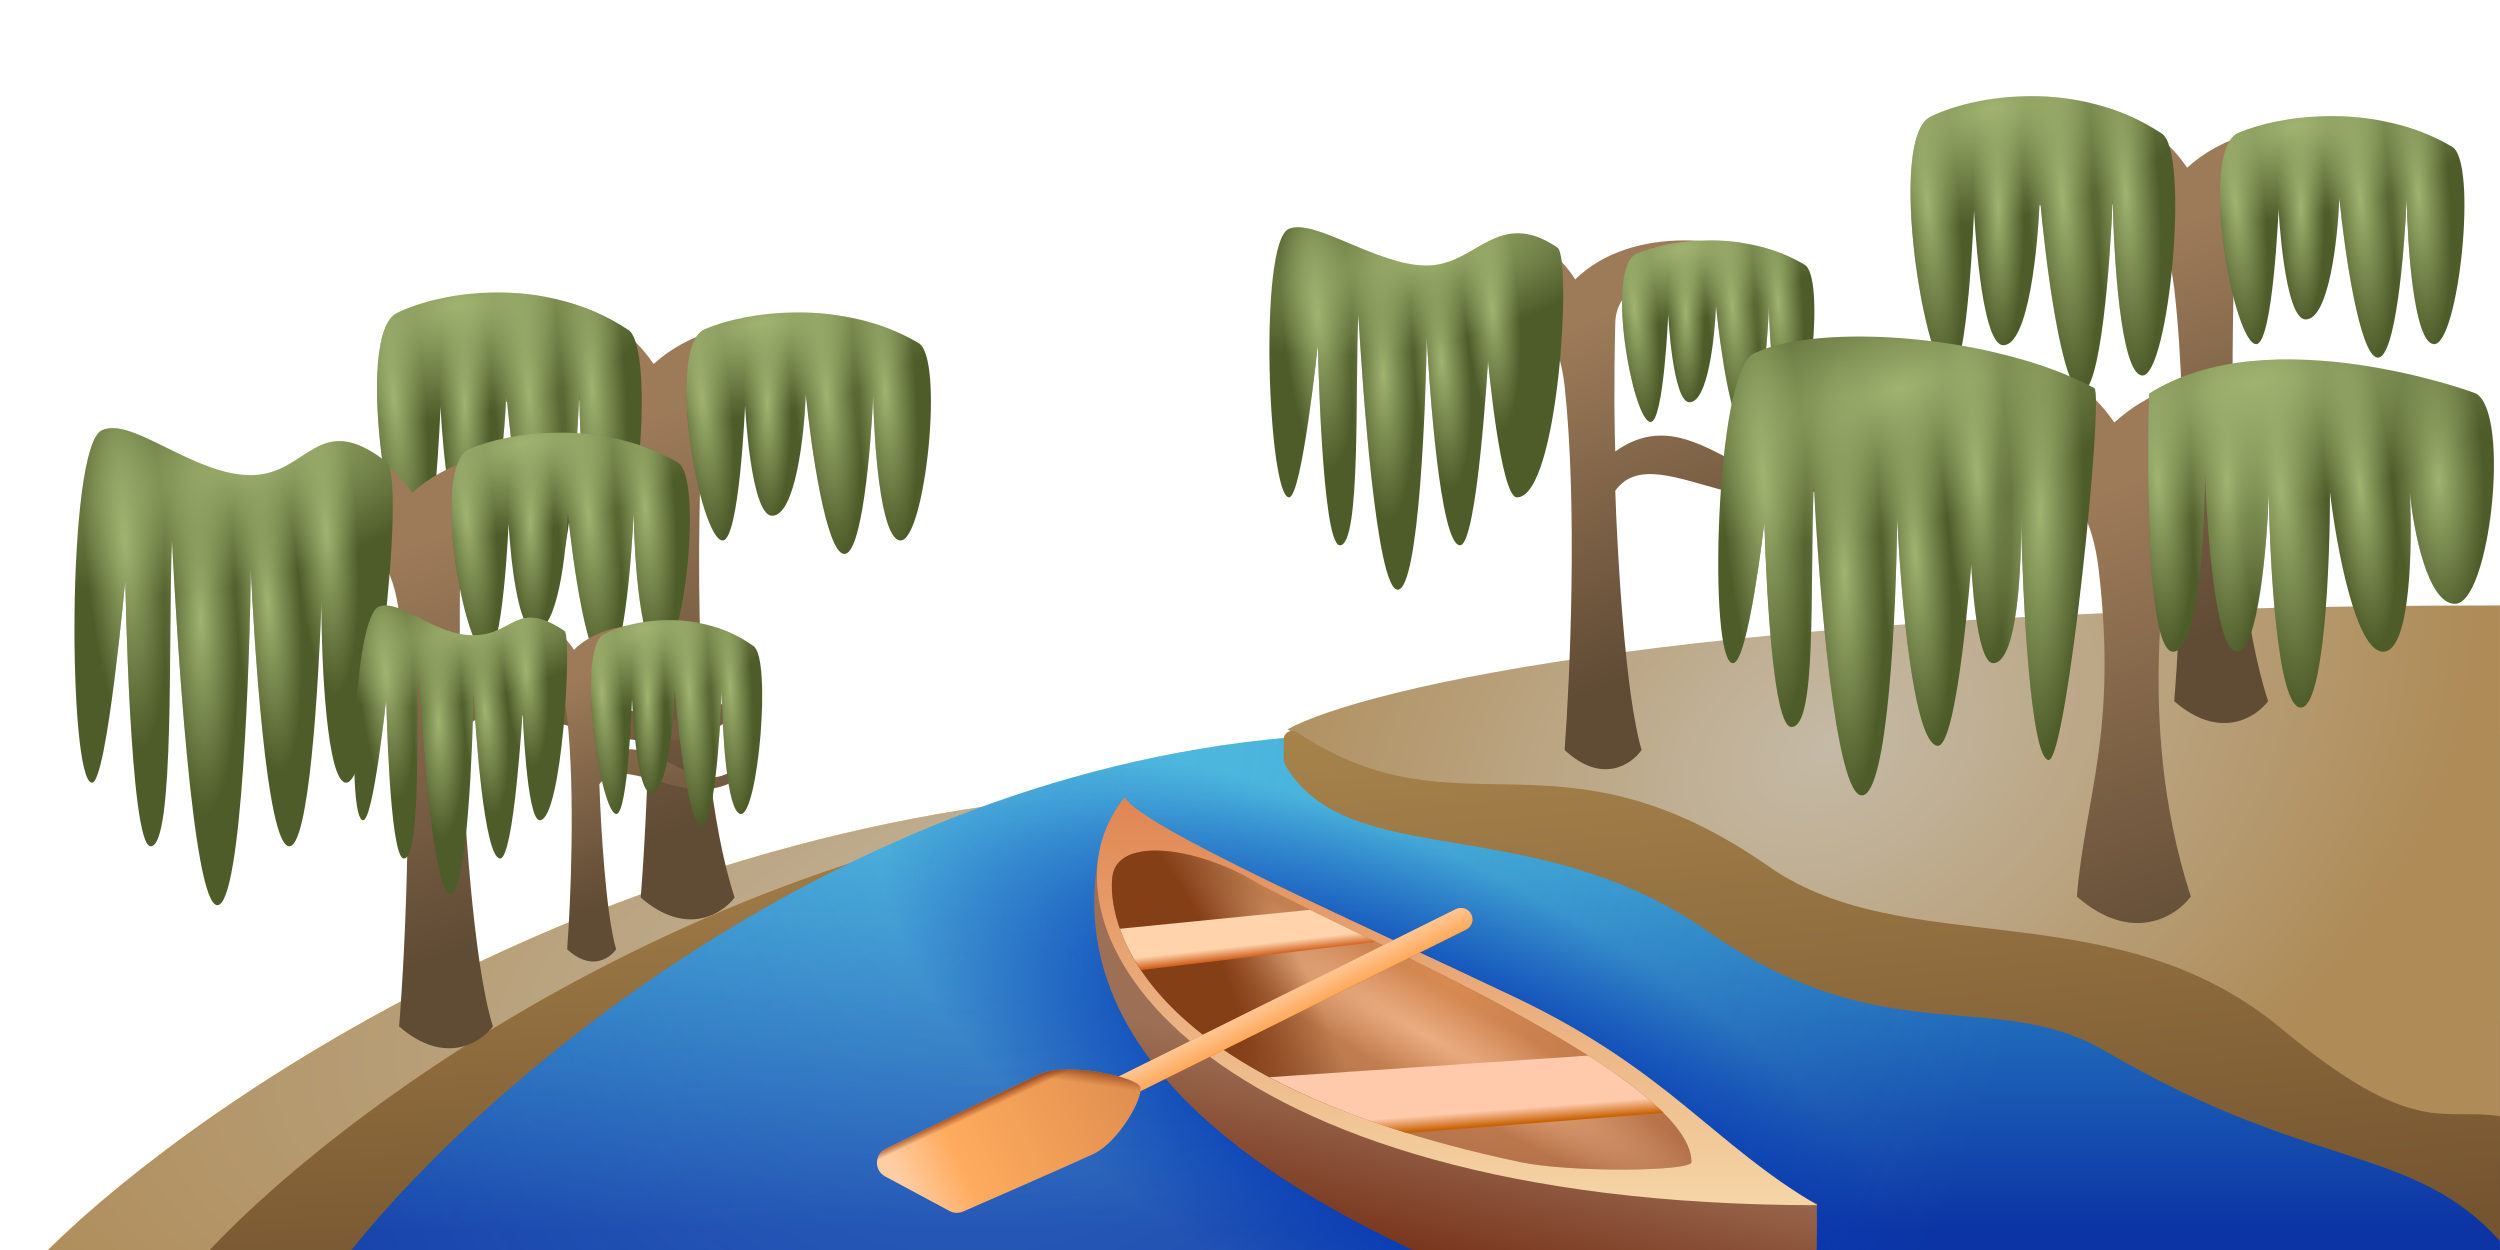 <svg viewBox="0 0 240 120" fill="none" xmlns="http://www.w3.org/2000/svg">
<path d="M4.615 120C19.482 105.255 62.745 75.764 116.861 75.764H238.399V120H4.615Z" fill="url(#paint0_radial_518_12027)"/>
<path d="M4.615 120C19.482 105.255 62.745 75.764 116.861 75.764H238.399V120H4.615Z" fill="url(#paint1_radial_518_12027)"/>
<path d="M4.615 120C19.482 105.255 62.745 75.764 116.861 75.764H238.399V120H4.615Z" fill="url(#paint2_radial_518_12027)"/>
<path d="M20.131 120C34.012 105.255 74.403 75.764 124.928 75.764H238.399V120H20.131Z" fill="url(#paint3_radial_518_12027)"/>
<path d="M20.131 120C34.012 105.255 74.403 75.764 124.928 75.764H238.399V120H20.131Z" fill="url(#paint4_radial_518_12027)"/>
<path d="M20.131 120C34.012 105.255 74.403 75.764 124.928 75.764H238.399V120H20.131Z" fill="url(#paint5_linear_518_12027)"/>
<path d="M20.131 120C34.012 105.255 74.403 75.764 124.928 75.764H238.399V120H20.131Z" fill="url(#paint6_linear_518_12027)"/>
<path d="M33.746 119.999C46.863 103.469 85.031 70.41 132.773 70.41H239.997V119.999H33.746Z" fill="url(#paint7_linear_518_12027)"/>
<path d="M33.746 119.999C46.863 103.469 85.031 70.41 132.773 70.41H239.997V119.999H33.746Z" fill="url(#paint8_radial_518_12027)"/>
<path d="M33.746 119.999C46.863 103.469 85.031 70.41 132.773 70.41H239.997V119.999H33.746Z" fill="url(#paint9_radial_518_12027)"/>
<path d="M123.594 70.016C130.645 66.145 163.509 58.124 239.997 58.124V111.274L137.618 77.776L123.594 70.016Z" fill="url(#paint10_radial_518_12027)"/>
<path d="M202.196 100.952C221.881 112.498 231.597 109.821 239.997 119.133V107.16C234.537 106.273 231.765 109.377 218.997 98.735C203.036 85.433 183.028 92.394 169.855 83.216C149.419 68.976 140.119 80.694 124.538 70.3C123.992 69.935 123.234 70.312 123.234 70.966V72.77C123.234 73.04 123.304 73.312 123.443 73.543C129.615 83.819 147.104 77.684 163.975 89.424C181.041 101.298 191.426 94.636 202.196 100.952Z" fill="url(#paint11_linear_518_12027)"/>
<path d="M174.401 119.999H135.628C121.526 113.379 101.813 101.236 105.499 81.954L174.42 115.567C174.435 117.157 174.428 118.631 174.401 119.999Z" fill="url(#paint12_linear_518_12027)"/>
<path d="M174.489 115.698C114.931 115.698 98.014 88.74 107.98 76.528C109.404 79.331 130.759 88.74 145.471 95.747C160.182 102.754 164.523 109.892 174.489 115.698Z" fill="url(#paint13_linear_518_12027)"/>
<path d="M106.793 84.135C107.268 80.532 113.912 81.132 119.607 84.135C126.79 88.561 162.382 102.961 162.382 111.563C162.382 112.464 150.718 112.573 145.945 111.563C108.098 103.555 106.319 87.739 106.793 84.135Z" fill="url(#paint14_radial_518_12027)"/>
<path d="M106.793 84.135C107.268 80.532 113.912 81.132 119.607 84.135C126.79 88.561 162.382 102.961 162.382 111.563C162.382 112.464 150.718 112.573 145.945 111.563C108.098 103.555 106.319 87.739 106.793 84.135Z" fill="url(#paint15_radial_518_12027)"/>
<path d="M106.793 84.135C107.268 80.532 113.912 81.132 119.607 84.135C126.79 88.561 162.382 102.961 162.382 111.563C162.382 112.464 150.718 112.573 145.945 111.563C108.098 103.555 106.319 87.739 106.793 84.135Z" fill="url(#paint16_radial_518_12027)"/>
<path d="M106.793 84.135C107.268 80.532 113.912 81.132 119.607 84.135C126.79 88.561 162.382 102.961 162.382 111.563C162.382 112.464 150.718 112.573 145.945 111.563C108.098 103.555 106.319 87.739 106.793 84.135Z" fill="url(#paint17_radial_518_12027)"/>
<path fill-rule="evenodd" clip-rule="evenodd" d="M135.088 108.778C129.74 107.127 125.385 105.303 121.843 103.412L152.456 101.336C155.404 103.211 157.933 105.074 159.701 106.84L135.088 108.778Z" fill="url(#paint18_linear_518_12027)"/>
<path fill-rule="evenodd" clip-rule="evenodd" d="M109.53 93.13C108.577 91.709 107.933 90.368 107.506 89.162L125.751 87.343C126.841 87.877 128.018 88.447 129.259 89.049C130.17 89.49 131.115 89.948 132.085 90.421L109.53 93.13Z" fill="url(#paint19_linear_518_12027)"/>
<path d="M61.508 46.564C63.026 59.463 62.141 78.338 61.508 86.164C65.872 89.958 69.334 87.745 70.519 86.164C65.826 71.617 67.303 44.626 67.436 39.688C67.626 32.669 81.269 33.601 88.066 34.945V33.769C81.616 29.974 69.267 28.989 62.75 34.944C54.688 23.325 51.438 44.439 40.056 32.583L38.396 33.769C46.458 45.15 59.611 30.44 61.508 46.564Z" fill="url(#paint20_linear_518_12027)"/>
<path d="M67.652 31.612C71.534 29.887 80.721 28.592 88.139 32.906C90.727 34.2 88.786 52.1 86.414 51.885C84.516 51.712 83.898 42.467 83.826 37.867C83.611 43.042 82.748 53.351 81.023 53.178C79.297 53.006 77.86 42.899 77.356 37.867C77.213 41.748 76.364 49.512 74.121 49.512C72.069 49.512 71.527 38.934 71.527 38.934C71.527 38.934 70.979 51.885 69.377 51.885C67.22 51.885 63.77 33.338 67.652 31.612Z" fill="url(#paint21_radial_518_12027)"/>
<path d="M67.652 31.612C71.534 29.887 80.721 28.592 88.139 32.906C90.727 34.2 88.786 52.1 86.414 51.885C84.516 51.712 83.898 42.467 83.826 37.867C83.611 43.042 82.748 53.351 81.023 53.178C79.297 53.006 77.86 42.899 77.356 37.867C77.213 41.748 76.364 49.512 74.121 49.512C72.069 49.512 71.527 38.934 71.527 38.934C71.527 38.934 70.979 51.885 69.377 51.885C67.22 51.885 63.77 33.338 67.652 31.612Z" fill="url(#paint22_radial_518_12027)"/>
<path d="M67.652 31.612C71.534 29.887 80.721 28.592 88.139 32.906C90.727 34.2 88.786 52.1 86.414 51.885C84.516 51.712 83.898 42.467 83.826 37.867C83.611 43.042 82.748 53.351 81.023 53.178C79.297 53.006 77.86 42.899 77.356 37.867C77.213 41.748 76.364 49.512 74.121 49.512C72.069 49.512 71.527 38.934 71.527 38.934C71.527 38.934 70.979 51.885 69.377 51.885C67.22 51.885 63.77 33.338 67.652 31.612Z" fill="url(#paint23_radial_518_12027)"/>
<path d="M67.652 31.612C71.534 29.887 80.721 28.592 88.139 32.906C90.727 34.2 88.786 52.1 86.414 51.885C84.516 51.712 83.898 42.467 83.826 37.867C83.611 43.042 82.748 53.351 81.023 53.178C79.297 53.006 77.86 42.899 77.356 37.867C77.213 41.748 76.364 49.512 74.121 49.512C72.069 49.512 71.527 38.934 71.527 38.934C71.527 38.934 70.979 51.885 69.377 51.885C67.22 51.885 63.77 33.338 67.652 31.612Z" fill="url(#paint24_radial_518_12027)"/>
<path d="M67.652 31.612C71.534 29.887 80.721 28.592 88.139 32.906C90.727 34.2 88.786 52.1 86.414 51.885C84.516 51.712 83.898 42.467 83.826 37.867C83.611 43.042 82.748 53.351 81.023 53.178C79.297 53.006 77.86 42.899 77.356 37.867C77.213 41.748 76.364 49.512 74.121 49.512C72.069 49.512 71.527 38.934 71.527 38.934C71.527 38.934 70.979 51.885 69.377 51.885C67.22 51.885 63.77 33.338 67.652 31.612Z" fill="url(#paint25_radial_518_12027)"/>
<path d="M38.097 30.059C42.299 27.945 52.245 26.359 60.276 31.643C63.078 33.229 60.976 55.157 58.408 54.893C56.354 54.682 55.684 43.356 55.607 37.72C55.373 44.061 54.439 56.69 52.572 56.478C50.704 56.267 49.148 43.885 48.603 37.72C48.447 42.476 47.529 51.987 45.101 51.987C42.879 51.987 42.292 39.028 42.292 39.028C42.292 39.028 41.699 54.893 39.965 54.893C37.63 54.893 33.895 32.172 38.097 30.059Z" fill="url(#paint26_radial_518_12027)"/>
<path d="M38.097 30.059C42.299 27.945 52.245 26.359 60.276 31.643C63.078 33.229 60.976 55.157 58.408 54.893C56.354 54.682 55.684 43.356 55.607 37.72C55.373 44.061 54.439 56.69 52.572 56.478C50.704 56.267 49.148 43.885 48.603 37.72C48.447 42.476 47.529 51.987 45.101 51.987C42.879 51.987 42.292 39.028 42.292 39.028C42.292 39.028 41.699 54.893 39.965 54.893C37.63 54.893 33.895 32.172 38.097 30.059Z" fill="url(#paint27_radial_518_12027)"/>
<path d="M38.097 30.059C42.299 27.945 52.245 26.359 60.276 31.643C63.078 33.229 60.976 55.157 58.408 54.893C56.354 54.682 55.684 43.356 55.607 37.72C55.373 44.061 54.439 56.69 52.572 56.478C50.704 56.267 49.148 43.885 48.603 37.72C48.447 42.476 47.529 51.987 45.101 51.987C42.879 51.987 42.292 39.028 42.292 39.028C42.292 39.028 41.699 54.893 39.965 54.893C37.63 54.893 33.895 32.172 38.097 30.059Z" fill="url(#paint28_radial_518_12027)"/>
<path d="M38.097 30.059C42.299 27.945 52.245 26.359 60.276 31.643C63.078 33.229 60.976 55.157 58.408 54.893C56.354 54.682 55.684 43.356 55.607 37.72C55.373 44.061 54.439 56.69 52.572 56.478C50.704 56.267 49.148 43.885 48.603 37.72C48.447 42.476 47.529 51.987 45.101 51.987C42.879 51.987 42.292 39.028 42.292 39.028C42.292 39.028 41.699 54.893 39.965 54.893C37.63 54.893 33.895 32.172 38.097 30.059Z" fill="url(#paint29_radial_518_12027)"/>
<path d="M38.097 30.059C42.299 27.945 52.245 26.359 60.276 31.643C63.078 33.229 60.976 55.157 58.408 54.893C56.354 54.682 55.684 43.356 55.607 37.72C55.373 44.061 54.439 56.69 52.572 56.478C50.704 56.267 49.148 43.885 48.603 37.72C48.447 42.476 47.529 51.987 45.101 51.987C42.879 51.987 42.292 39.028 42.292 39.028C42.292 39.028 41.699 54.893 39.965 54.893C37.63 54.893 33.895 32.172 38.097 30.059Z" fill="url(#paint30_radial_518_12027)"/>
<path fill-rule="evenodd" clip-rule="evenodd" d="M93.964 111.233C93.691 110.692 93.909 110.034 94.453 109.765L139.764 87.278C140.308 87.008 140.97 87.228 141.243 87.77C141.517 88.311 141.298 88.969 140.755 89.238L95.444 111.725C94.9 111.995 94.238 111.774 93.964 111.233Z" fill="url(#paint31_linear_518_12027)"/>
<path fill-rule="evenodd" clip-rule="evenodd" d="M93.964 111.233C93.691 110.692 93.909 110.034 94.453 109.765L139.764 87.278C140.308 87.008 140.97 87.228 141.243 87.77C141.517 88.311 141.298 88.969 140.755 89.238L95.444 111.725C94.9 111.995 94.238 111.774 93.964 111.233Z" fill="url(#paint32_linear_518_12027)"/>
<path d="M85.021 110.29C83.93 110.823 83.906 112.363 84.975 112.938L91.155 116.255C91.557 116.471 92.032 116.492 92.451 116.31C94.819 115.276 102.869 111.76 104.957 110.788C107.414 109.646 109.876 105.229 109.447 104.312C109.019 103.397 102.452 101.893 99.772 103.139C97.803 104.055 89.364 108.169 85.021 110.29Z" fill="url(#paint33_linear_518_12027)"/>
<path d="M85.021 110.29C83.93 110.823 83.906 112.363 84.975 112.938L91.155 116.255C91.557 116.471 92.032 116.492 92.451 116.31C94.819 115.276 102.869 111.76 104.957 110.788C107.414 109.646 109.876 105.229 109.447 104.312C109.019 103.397 102.452 101.893 99.772 103.139C97.803 104.055 89.364 108.169 85.021 110.29Z" fill="url(#paint34_linear_518_12027)"/>
<path d="M85.021 110.29C83.93 110.823 83.906 112.363 84.975 112.938L91.155 116.255C91.557 116.471 92.032 116.492 92.451 116.31C94.819 115.276 102.869 111.76 104.957 110.788C107.414 109.646 109.876 105.229 109.447 104.312C109.019 103.397 102.452 101.893 99.772 103.139C97.803 104.055 89.364 108.169 85.021 110.29Z" fill="url(#paint35_linear_518_12027)"/>
<path d="M38.315 58.939C39.833 71.838 38.947 90.714 38.315 98.539C42.678 102.333 46.14 100.12 47.325 98.539C45.428 92.658 44.48 77.277 44.243 70.321C49.333 63.682 63.687 78.383 73.172 66.053L71.998 64.971C62.276 76.827 54.913 58.939 44.243 66.053C44.164 64.314 44.053 59.082 44.243 52.063C44.432 45.044 58.075 45.976 64.872 47.32V46.144C58.423 42.349 46.073 41.364 39.556 47.319C31.494 35.7 24.325 56.093 12.943 44.237L11.283 45.423C19.345 56.805 36.418 42.815 38.315 58.939Z" fill="url(#paint36_linear_518_12027)"/>
<path d="M208.726 27.718C210.244 40.617 209.358 59.492 208.726 67.318C213.089 71.112 216.551 68.898 217.736 67.318C213.044 52.771 214.52 25.78 214.654 20.842C214.844 13.823 228.486 14.755 235.283 16.099V14.922C228.834 11.128 216.485 10.143 209.967 16.098C201.905 4.479 198.655 25.593 187.273 13.737L185.614 14.922C193.676 26.304 206.829 11.594 208.726 27.718Z" fill="url(#paint37_linear_518_12027)"/>
<path d="M150.203 37.069C151.448 48.447 150.722 65.096 150.203 71.998C153.782 75.344 156.622 73.392 157.594 71.998C156.038 66.811 155.26 53.244 155.066 47.109C159.241 41.253 171.016 54.22 178.796 43.344L177.834 42.39C169.858 52.847 163.819 37.069 155.066 43.344C155.001 41.81 154.91 37.195 155.066 31.004C155.221 24.814 166.412 25.636 171.988 26.821V25.783C166.698 22.436 156.567 21.568 151.221 26.82C144.607 16.572 138.726 34.559 129.389 24.102L128.028 25.148C134.641 35.187 148.647 22.847 150.203 37.069Z" fill="url(#paint38_linear_518_12027)"/>
<path d="M123.746 21.966C126.258 20.96 132.191 25.49 136.964 25.49C141.737 25.49 143.789 19.861 149.519 23.774C150.932 24.739 149.628 47.748 145.625 47.748C144.038 47.748 142.852 34.605 142.852 34.605C142.852 34.605 141.819 52.453 140.146 52.348C138.237 52.229 137.229 37.142 136.964 32.362C136.898 38.237 136.248 56.61 134.18 56.61C132.111 56.61 130.799 36.843 130.401 30.27C130.069 36.893 130.679 52.468 128.611 52.348C126.874 52.248 126.518 33.018 126.518 33.018C126.518 33.018 124.99 47.748 123.746 47.748C121.757 47.748 120.763 23.161 123.746 21.966Z" fill="url(#paint39_radial_518_12027)"/>
<path d="M123.746 21.966C126.258 20.96 132.191 25.49 136.964 25.49C141.737 25.49 143.789 19.861 149.519 23.774C150.932 24.739 149.628 47.748 145.625 47.748C144.038 47.748 142.852 34.605 142.852 34.605C142.852 34.605 141.819 52.453 140.146 52.348C138.237 52.229 137.229 37.142 136.964 32.362C136.898 38.237 136.248 56.61 134.18 56.61C132.111 56.61 130.799 36.843 130.401 30.27C130.069 36.893 130.679 52.468 128.611 52.348C126.874 52.248 126.518 33.018 126.518 33.018C126.518 33.018 124.99 47.748 123.746 47.748C121.757 47.748 120.763 23.161 123.746 21.966Z" fill="url(#paint40_radial_518_12027)"/>
<path d="M123.746 21.966C126.258 20.96 132.191 25.49 136.964 25.49C141.737 25.49 143.789 19.861 149.519 23.774C150.932 24.739 149.628 47.748 145.625 47.748C144.038 47.748 142.852 34.605 142.852 34.605C142.852 34.605 141.819 52.453 140.146 52.348C138.237 52.229 137.229 37.142 136.964 32.362C136.898 38.237 136.248 56.61 134.18 56.61C132.111 56.61 130.799 36.843 130.401 30.27C130.069 36.893 130.679 52.468 128.611 52.348C126.874 52.248 126.518 33.018 126.518 33.018C126.518 33.018 124.99 47.748 123.746 47.748C121.757 47.748 120.763 23.161 123.746 21.966Z" fill="url(#paint41_radial_518_12027)"/>
<path d="M123.746 21.966C126.258 20.96 132.191 25.49 136.964 25.49C141.737 25.49 143.789 19.861 149.519 23.774C150.932 24.739 149.628 47.748 145.625 47.748C144.038 47.748 142.852 34.605 142.852 34.605C142.852 34.605 141.819 52.453 140.146 52.348C138.237 52.229 137.229 37.142 136.964 32.362C136.898 38.237 136.248 56.61 134.18 56.61C132.111 56.61 130.799 36.843 130.401 30.27C130.069 36.893 130.679 52.468 128.611 52.348C126.874 52.248 126.518 33.018 126.518 33.018C126.518 33.018 124.99 47.748 123.746 47.748C121.757 47.748 120.763 23.161 123.746 21.966Z" fill="url(#paint42_radial_518_12027)"/>
<path d="M123.746 21.966C126.258 20.96 132.191 25.49 136.964 25.49C141.737 25.49 143.789 19.861 149.519 23.774C150.932 24.739 149.628 47.748 145.625 47.748C144.038 47.748 142.852 34.605 142.852 34.605C142.852 34.605 141.819 52.453 140.146 52.348C138.237 52.229 137.229 37.142 136.964 32.362C136.898 38.237 136.248 56.61 134.18 56.61C132.111 56.61 130.799 36.843 130.401 30.27C130.069 36.893 130.679 52.468 128.611 52.348C126.874 52.248 126.518 33.018 126.518 33.018C126.518 33.018 124.99 47.748 123.746 47.748C121.757 47.748 120.763 23.161 123.746 21.966Z" fill="url(#paint43_radial_518_12027)"/>
<path d="M157.102 24.365C160.155 22.991 167.379 21.96 173.214 25.395C175.249 26.425 173.723 40.678 171.857 40.506C170.364 40.369 169.878 33.008 169.822 29.345C169.652 33.466 168.974 41.674 167.617 41.536C166.26 41.399 165.13 33.351 164.734 29.345C164.621 32.435 163.954 38.617 162.19 38.617C160.576 38.617 160.149 30.194 160.149 30.194C160.149 30.194 159.719 40.506 158.459 40.506C156.763 40.506 154.049 25.738 157.102 24.365Z" fill="url(#paint44_radial_518_12027)"/>
<path d="M157.102 24.365C160.155 22.991 167.379 21.96 173.214 25.395C175.249 26.425 173.723 40.678 171.857 40.506C170.364 40.369 169.878 33.008 169.822 29.345C169.652 33.466 168.974 41.674 167.617 41.536C166.26 41.399 165.13 33.351 164.734 29.345C164.621 32.435 163.954 38.617 162.19 38.617C160.576 38.617 160.149 30.194 160.149 30.194C160.149 30.194 159.719 40.506 158.459 40.506C156.763 40.506 154.049 25.738 157.102 24.365Z" fill="url(#paint45_radial_518_12027)"/>
<path d="M157.102 24.365C160.155 22.991 167.379 21.96 173.214 25.395C175.249 26.425 173.723 40.678 171.857 40.506C170.364 40.369 169.878 33.008 169.822 29.345C169.652 33.466 168.974 41.674 167.617 41.536C166.26 41.399 165.13 33.351 164.734 29.345C164.621 32.435 163.954 38.617 162.19 38.617C160.576 38.617 160.149 30.194 160.149 30.194C160.149 30.194 159.719 40.506 158.459 40.506C156.763 40.506 154.049 25.738 157.102 24.365Z" fill="url(#paint46_radial_518_12027)"/>
<path d="M157.102 24.365C160.155 22.991 167.379 21.96 173.214 25.395C175.249 26.425 173.723 40.678 171.857 40.506C170.364 40.369 169.878 33.008 169.822 29.345C169.652 33.466 168.974 41.674 167.617 41.536C166.26 41.399 165.13 33.351 164.734 29.345C164.621 32.435 163.954 38.617 162.19 38.617C160.576 38.617 160.149 30.194 160.149 30.194C160.149 30.194 159.719 40.506 158.459 40.506C156.763 40.506 154.049 25.738 157.102 24.365Z" fill="url(#paint47_radial_518_12027)"/>
<path d="M157.102 24.365C160.155 22.991 167.379 21.96 173.214 25.395C175.249 26.425 173.723 40.678 171.857 40.506C170.364 40.369 169.878 33.008 169.822 29.345C169.652 33.466 168.974 41.674 167.617 41.536C166.26 41.399 165.13 33.351 164.734 29.345C164.621 32.435 163.954 38.617 162.19 38.617C160.576 38.617 160.149 30.194 160.149 30.194C160.149 30.194 159.719 40.506 158.459 40.506C156.763 40.506 154.049 25.738 157.102 24.365Z" fill="url(#paint48_radial_518_12027)"/>
<path d="M9.78 41.309C12.677 39.974 18.573 45.615 24.077 45.614C29.581 45.614 30.514 39.175 37.121 44.366C39.037 45.871 35.878 75.141 33.236 75.141C31.406 75.141 30.832 63.862 30.867 57.706C30.572 65.9 29.675 81.384 27.747 81.245C25.545 81.086 24.383 61.072 24.077 54.731C24.001 62.525 23.251 86.898 20.866 86.898C18.481 86.898 16.967 60.675 16.509 51.956C16.126 60.742 16.83 81.403 14.444 81.245C12.442 81.112 12.031 55.602 12.031 55.602C12.031 55.602 10.269 75.141 8.834 75.141C6.541 75.141 6.339 42.894 9.78 41.309Z" fill="url(#paint49_radial_518_12027)"/>
<path d="M9.78 41.309C12.677 39.974 18.573 45.615 24.077 45.614C29.581 45.614 30.514 39.175 37.121 44.366C39.037 45.871 35.878 75.141 33.236 75.141C31.406 75.141 30.832 63.862 30.867 57.706C30.572 65.9 29.675 81.384 27.747 81.245C25.545 81.086 24.383 61.072 24.077 54.731C24.001 62.525 23.251 86.898 20.866 86.898C18.481 86.898 16.967 60.675 16.509 51.956C16.126 60.742 16.83 81.403 14.444 81.245C12.442 81.112 12.031 55.602 12.031 55.602C12.031 55.602 10.269 75.141 8.834 75.141C6.541 75.141 6.339 42.894 9.78 41.309Z" fill="url(#paint50_radial_518_12027)"/>
<path d="M9.78 41.309C12.677 39.974 18.573 45.615 24.077 45.614C29.581 45.614 30.514 39.175 37.121 44.366C39.037 45.871 35.878 75.141 33.236 75.141C31.406 75.141 30.832 63.862 30.867 57.706C30.572 65.9 29.675 81.384 27.747 81.245C25.545 81.086 24.383 61.072 24.077 54.731C24.001 62.525 23.251 86.898 20.866 86.898C18.481 86.898 16.967 60.675 16.509 51.956C16.126 60.742 16.83 81.403 14.444 81.245C12.442 81.112 12.031 55.602 12.031 55.602C12.031 55.602 10.269 75.141 8.834 75.141C6.541 75.141 6.339 42.894 9.78 41.309Z" fill="url(#paint51_radial_518_12027)"/>
<path d="M9.78 41.309C12.677 39.974 18.573 45.615 24.077 45.614C29.581 45.614 30.514 39.175 37.121 44.366C39.037 45.871 35.878 75.141 33.236 75.141C31.406 75.141 30.832 63.862 30.867 57.706C30.572 65.9 29.675 81.384 27.747 81.245C25.545 81.086 24.383 61.072 24.077 54.731C24.001 62.525 23.251 86.898 20.866 86.898C18.481 86.898 16.967 60.675 16.509 51.956C16.126 60.742 16.83 81.403 14.444 81.245C12.442 81.112 12.031 55.602 12.031 55.602C12.031 55.602 10.269 75.141 8.834 75.141C6.541 75.141 6.339 42.894 9.78 41.309Z" fill="url(#paint52_radial_518_12027)"/>
<path d="M9.78 41.309C12.677 39.974 18.573 45.615 24.077 45.614C29.581 45.614 30.514 39.175 37.121 44.366C39.037 45.871 35.878 75.141 33.236 75.141C31.406 75.141 30.832 63.862 30.867 57.706C30.572 65.9 29.675 81.384 27.747 81.245C25.545 81.086 24.383 61.072 24.077 54.731C24.001 62.525 23.251 86.898 20.866 86.898C18.481 86.898 16.967 60.675 16.509 51.956C16.126 60.742 16.83 81.403 14.444 81.245C12.442 81.112 12.031 55.602 12.031 55.602C12.031 55.602 10.269 75.141 8.834 75.141C6.541 75.141 6.339 42.894 9.78 41.309Z" fill="url(#paint53_radial_518_12027)"/>
<path d="M45.046 43.116C48.832 41.433 57.794 40.17 65.032 44.378C67.556 45.641 65.663 63.103 63.349 62.892C61.497 62.724 60.894 53.706 60.824 49.217C60.614 54.267 59.772 64.323 58.089 64.155C56.406 63.986 55.004 54.126 54.513 49.217C54.372 53.004 53.545 60.578 51.357 60.578C49.355 60.578 48.826 50.259 48.826 50.259C48.826 50.259 48.291 62.892 46.728 62.892C44.625 62.892 41.259 44.799 45.046 43.116Z" fill="url(#paint54_radial_518_12027)"/>
<path d="M45.046 43.116C48.832 41.433 57.794 40.17 65.032 44.378C67.556 45.641 65.663 63.103 63.349 62.892C61.497 62.724 60.894 53.706 60.824 49.217C60.614 54.267 59.772 64.323 58.089 64.155C56.406 63.986 55.004 54.126 54.513 49.217C54.372 53.004 53.545 60.578 51.357 60.578C49.355 60.578 48.826 50.259 48.826 50.259C48.826 50.259 48.291 62.892 46.728 62.892C44.625 62.892 41.259 44.799 45.046 43.116Z" fill="url(#paint55_radial_518_12027)"/>
<path d="M45.046 43.116C48.832 41.433 57.794 40.17 65.032 44.378C67.556 45.641 65.663 63.103 63.349 62.892C61.497 62.724 60.894 53.706 60.824 49.217C60.614 54.267 59.772 64.323 58.089 64.155C56.406 63.986 55.004 54.126 54.513 49.217C54.372 53.004 53.545 60.578 51.357 60.578C49.355 60.578 48.826 50.259 48.826 50.259C48.826 50.259 48.291 62.892 46.728 62.892C44.625 62.892 41.259 44.799 45.046 43.116Z" fill="url(#paint56_radial_518_12027)"/>
<path d="M45.046 43.116C48.832 41.433 57.794 40.17 65.032 44.378C67.556 45.641 65.663 63.103 63.349 62.892C61.497 62.724 60.894 53.706 60.824 49.217C60.614 54.267 59.772 64.323 58.089 64.155C56.406 63.986 55.004 54.126 54.513 49.217C54.372 53.004 53.545 60.578 51.357 60.578C49.355 60.578 48.826 50.259 48.826 50.259C48.826 50.259 48.291 62.892 46.728 62.892C44.625 62.892 41.259 44.799 45.046 43.116Z" fill="url(#paint57_radial_518_12027)"/>
<path d="M45.046 43.116C48.832 41.433 57.794 40.17 65.032 44.378C67.556 45.641 65.663 63.103 63.349 62.892C61.497 62.724 60.894 53.706 60.824 49.217C60.614 54.267 59.772 64.323 58.089 64.155C56.406 63.986 55.004 54.126 54.513 49.217C54.372 53.004 53.545 60.578 51.357 60.578C49.355 60.578 48.826 50.259 48.826 50.259C48.826 50.259 48.291 62.892 46.728 62.892C44.625 62.892 41.259 44.799 45.046 43.116Z" fill="url(#paint58_radial_518_12027)"/>
<path d="M54.448 68.904C55.24 76.144 54.778 86.739 54.448 91.131C56.725 93.26 58.533 92.018 59.151 91.131C58.161 87.83 57.666 79.197 57.542 75.293C60.2 71.566 67.693 79.818 72.644 72.897L72.031 72.29C66.956 78.944 63.113 68.904 57.542 72.897C57.501 71.921 57.443 68.984 57.542 65.044C57.641 61.105 64.763 61.628 68.311 62.382V61.722C64.945 59.592 58.498 59.039 55.096 62.382C50.887 55.86 47.145 67.306 41.203 60.652L40.337 61.317C44.545 67.706 53.458 59.853 54.448 68.904Z" fill="url(#paint59_linear_518_12027)"/>
<path d="M36.369 58.243C38.382 57.44 41.627 60.984 45.452 60.984C49.276 60.984 49.603 57.454 54.193 60.576C54.952 61.092 53.962 78.745 51.816 78.745C50.544 78.745 50.17 68.257 50.17 68.257C50.17 68.257 49.342 82.499 48.002 82.416C46.472 82.32 45.664 70.282 45.452 66.468C45.399 71.156 44.878 85.816 43.221 85.816C41.564 85.816 40.512 70.043 40.193 64.799C39.928 70.083 40.416 82.511 38.759 82.416C37.368 82.336 37.082 66.991 37.082 66.991C37.082 66.991 35.858 78.745 34.861 78.745C33.267 78.745 33.979 59.196 36.369 58.243Z" fill="url(#paint60_radial_518_12027)"/>
<path d="M36.369 58.243C38.382 57.44 41.627 60.984 45.452 60.984C49.276 60.984 49.603 57.454 54.193 60.576C54.952 61.092 53.962 78.745 51.816 78.745C50.544 78.745 50.17 68.257 50.17 68.257C50.17 68.257 49.342 82.499 48.002 82.416C46.472 82.32 45.664 70.282 45.452 66.468C45.399 71.156 44.878 85.816 43.221 85.816C41.564 85.816 40.512 70.043 40.193 64.799C39.928 70.083 40.416 82.511 38.759 82.416C37.368 82.336 37.082 66.991 37.082 66.991C37.082 66.991 35.858 78.745 34.861 78.745C33.267 78.745 33.979 59.196 36.369 58.243Z" fill="url(#paint61_radial_518_12027)"/>
<path d="M36.369 58.243C38.382 57.44 41.627 60.984 45.452 60.984C49.276 60.984 49.603 57.454 54.193 60.576C54.952 61.092 53.962 78.745 51.816 78.745C50.544 78.745 50.17 68.257 50.17 68.257C50.17 68.257 49.342 82.499 48.002 82.416C46.472 82.32 45.664 70.282 45.452 66.468C45.399 71.156 44.878 85.816 43.221 85.816C41.564 85.816 40.512 70.043 40.193 64.799C39.928 70.083 40.416 82.511 38.759 82.416C37.368 82.336 37.082 66.991 37.082 66.991C37.082 66.991 35.858 78.745 34.861 78.745C33.267 78.745 33.979 59.196 36.369 58.243Z" fill="url(#paint62_radial_518_12027)"/>
<path d="M36.369 58.243C38.382 57.44 41.627 60.984 45.452 60.984C49.276 60.984 49.603 57.454 54.193 60.576C54.952 61.092 53.962 78.745 51.816 78.745C50.544 78.745 50.17 68.257 50.17 68.257C50.17 68.257 49.342 82.499 48.002 82.416C46.472 82.32 45.664 70.282 45.452 66.468C45.399 71.156 44.878 85.816 43.221 85.816C41.564 85.816 40.512 70.043 40.193 64.799C39.928 70.083 40.416 82.511 38.759 82.416C37.368 82.336 37.082 66.991 37.082 66.991C37.082 66.991 35.858 78.745 34.861 78.745C33.267 78.745 33.979 59.196 36.369 58.243Z" fill="url(#paint63_radial_518_12027)"/>
<path d="M36.369 58.243C38.382 57.44 41.627 60.984 45.452 60.984C49.276 60.984 49.603 57.454 54.193 60.576C54.952 61.092 53.962 78.745 51.816 78.745C50.544 78.745 50.17 68.257 50.17 68.257C50.17 68.257 49.342 82.499 48.002 82.416C46.472 82.32 45.664 70.282 45.452 66.468C45.399 71.156 44.878 85.816 43.221 85.816C41.564 85.816 40.512 70.043 40.193 64.799C39.928 70.083 40.416 82.511 38.759 82.416C37.368 82.336 37.082 66.991 37.082 66.991C37.082 66.991 35.858 78.745 34.861 78.745C33.267 78.745 33.979 59.196 36.369 58.243Z" fill="url(#paint64_radial_518_12027)"/>
<path d="M57.96 60.906C60.679 59.439 67.114 58.338 72.31 62.006C74.123 63.106 72.763 78.327 71.102 78.143C69.772 77.997 69.339 70.136 69.289 66.224C69.138 70.625 68.534 79.39 67.325 79.244C66.117 79.097 65.11 70.502 64.757 66.224C64.657 69.525 64.063 76.126 62.492 76.126C61.054 76.126 60.674 67.131 60.674 67.131C60.674 67.131 60.291 78.143 59.169 78.143C57.658 78.143 55.242 62.373 57.96 60.906Z" fill="url(#paint65_radial_518_12027)"/>
<path d="M57.96 60.906C60.679 59.439 67.114 58.338 72.31 62.006C74.123 63.106 72.763 78.327 71.102 78.143C69.772 77.997 69.339 70.136 69.289 66.224C69.138 70.625 68.534 79.39 67.325 79.244C66.117 79.097 65.11 70.502 64.757 66.224C64.657 69.525 64.063 76.126 62.492 76.126C61.054 76.126 60.674 67.131 60.674 67.131C60.674 67.131 60.291 78.143 59.169 78.143C57.658 78.143 55.242 62.373 57.96 60.906Z" fill="url(#paint66_radial_518_12027)"/>
<path d="M57.96 60.906C60.679 59.439 67.114 58.338 72.31 62.006C74.123 63.106 72.763 78.327 71.102 78.143C69.772 77.997 69.339 70.136 69.289 66.224C69.138 70.625 68.534 79.39 67.325 79.244C66.117 79.097 65.11 70.502 64.757 66.224C64.657 69.525 64.063 76.126 62.492 76.126C61.054 76.126 60.674 67.131 60.674 67.131C60.674 67.131 60.291 78.143 59.169 78.143C57.658 78.143 55.242 62.373 57.96 60.906Z" fill="url(#paint67_radial_518_12027)"/>
<path d="M57.96 60.906C60.679 59.439 67.114 58.338 72.31 62.006C74.123 63.106 72.763 78.327 71.102 78.143C69.772 77.997 69.339 70.136 69.289 66.224C69.138 70.625 68.534 79.39 67.325 79.244C66.117 79.097 65.11 70.502 64.757 66.224C64.657 69.525 64.063 76.126 62.492 76.126C61.054 76.126 60.674 67.131 60.674 67.131C60.674 67.131 60.291 78.143 59.169 78.143C57.658 78.143 55.242 62.373 57.96 60.906Z" fill="url(#paint68_radial_518_12027)"/>
<path d="M57.96 60.906C60.679 59.439 67.114 58.338 72.31 62.006C74.123 63.106 72.763 78.327 71.102 78.143C69.772 77.997 69.339 70.136 69.289 66.224C69.138 70.625 68.534 79.39 67.325 79.244C66.117 79.097 65.11 70.502 64.757 66.224C64.657 69.525 64.063 76.126 62.492 76.126C61.054 76.126 60.674 67.131 60.674 67.131C60.674 67.131 60.291 78.143 59.169 78.143C57.658 78.143 55.242 62.373 57.96 60.906Z" fill="url(#paint69_radial_518_12027)"/>
<path d="M214.869 12.766C218.751 11.041 227.938 9.746 235.357 14.06C237.945 15.354 236.004 33.254 233.632 33.038C231.734 32.866 231.116 23.621 231.044 19.02C230.828 24.196 229.965 34.505 228.24 34.332C226.515 34.16 225.077 24.052 224.574 19.02C224.43 22.902 223.582 30.666 221.339 30.666C219.287 30.666 218.744 20.088 218.744 20.088C218.744 20.088 218.197 33.038 216.594 33.038C214.438 33.038 210.988 14.492 214.869 12.766Z" fill="url(#paint70_radial_518_12027)"/>
<path d="M214.869 12.766C218.751 11.041 227.938 9.746 235.357 14.06C237.945 15.354 236.004 33.254 233.632 33.038C231.734 32.866 231.116 23.621 231.044 19.02C230.828 24.196 229.965 34.505 228.24 34.332C226.515 34.16 225.077 24.052 224.574 19.02C224.43 22.902 223.582 30.666 221.339 30.666C219.287 30.666 218.744 20.088 218.744 20.088C218.744 20.088 218.197 33.038 216.594 33.038C214.438 33.038 210.988 14.492 214.869 12.766Z" fill="url(#paint71_radial_518_12027)"/>
<path d="M214.869 12.766C218.751 11.041 227.938 9.746 235.357 14.06C237.945 15.354 236.004 33.254 233.632 33.038C231.734 32.866 231.116 23.621 231.044 19.02C230.828 24.196 229.965 34.505 228.24 34.332C226.515 34.16 225.077 24.052 224.574 19.02C224.43 22.902 223.582 30.666 221.339 30.666C219.287 30.666 218.744 20.088 218.744 20.088C218.744 20.088 218.197 33.038 216.594 33.038C214.438 33.038 210.988 14.492 214.869 12.766Z" fill="url(#paint72_radial_518_12027)"/>
<path d="M214.869 12.766C218.751 11.041 227.938 9.746 235.357 14.06C237.945 15.354 236.004 33.254 233.632 33.038C231.734 32.866 231.116 23.621 231.044 19.02C230.828 24.196 229.965 34.505 228.24 34.332C226.515 34.16 225.077 24.052 224.574 19.02C224.43 22.902 223.582 30.666 221.339 30.666C219.287 30.666 218.744 20.088 218.744 20.088C218.744 20.088 218.197 33.038 216.594 33.038C214.438 33.038 210.988 14.492 214.869 12.766Z" fill="url(#paint73_radial_518_12027)"/>
<path d="M214.869 12.766C218.751 11.041 227.938 9.746 235.357 14.06C237.945 15.354 236.004 33.254 233.632 33.038C231.734 32.866 231.116 23.621 231.044 19.02C230.828 24.196 229.965 34.505 228.24 34.332C226.515 34.16 225.077 24.052 224.574 19.02C224.43 22.902 223.582 30.666 221.339 30.666C219.287 30.666 218.744 20.088 218.744 20.088C218.744 20.088 218.197 33.038 216.594 33.038C214.438 33.038 210.988 14.492 214.869 12.766Z" fill="url(#paint74_radial_518_12027)"/>
<path d="M185.315 11.213C189.517 9.099 199.462 7.513 207.493 12.797C210.295 14.383 208.194 36.311 205.626 36.047C203.571 35.836 202.902 24.51 202.824 18.874C202.591 25.215 201.657 37.843 199.789 37.632C197.921 37.421 196.365 25.039 195.82 18.874C195.665 23.63 194.746 33.141 192.318 33.141C190.097 33.141 189.509 20.182 189.509 20.182C189.509 20.182 188.916 36.047 187.182 36.047C184.847 36.047 181.112 13.326 185.315 11.213Z" fill="url(#paint75_radial_518_12027)"/>
<path d="M185.315 11.213C189.517 9.099 199.462 7.513 207.493 12.797C210.295 14.383 208.194 36.311 205.626 36.047C203.571 35.836 202.902 24.51 202.824 18.874C202.591 25.215 201.657 37.843 199.789 37.632C197.921 37.421 196.365 25.039 195.82 18.874C195.665 23.63 194.746 33.141 192.318 33.141C190.097 33.141 189.509 20.182 189.509 20.182C189.509 20.182 188.916 36.047 187.182 36.047C184.847 36.047 181.112 13.326 185.315 11.213Z" fill="url(#paint76_radial_518_12027)"/>
<path d="M185.315 11.213C189.517 9.099 199.462 7.513 207.493 12.797C210.295 14.383 208.194 36.311 205.626 36.047C203.571 35.836 202.902 24.51 202.824 18.874C202.591 25.215 201.657 37.843 199.789 37.632C197.921 37.421 196.365 25.039 195.82 18.874C195.665 23.63 194.746 33.141 192.318 33.141C190.097 33.141 189.509 20.182 189.509 20.182C189.509 20.182 188.916 36.047 187.182 36.047C184.847 36.047 181.112 13.326 185.315 11.213Z" fill="url(#paint77_radial_518_12027)"/>
<path d="M185.315 11.213C189.517 9.099 199.462 7.513 207.493 12.797C210.295 14.383 208.194 36.311 205.626 36.047C203.571 35.836 202.902 24.51 202.824 18.874C202.591 25.215 201.657 37.843 199.789 37.632C197.921 37.421 196.365 25.039 195.82 18.874C195.665 23.63 194.746 33.141 192.318 33.141C190.097 33.141 189.509 20.182 189.509 20.182C189.509 20.182 188.916 36.047 187.182 36.047C184.847 36.047 181.112 13.326 185.315 11.213Z" fill="url(#paint78_radial_518_12027)"/>
<path d="M185.315 11.213C189.517 9.099 199.462 7.513 207.493 12.797C210.295 14.383 208.194 36.311 205.626 36.047C203.571 35.836 202.902 24.51 202.824 18.874C202.591 25.215 201.657 37.843 199.789 37.632C197.921 37.421 196.365 25.039 195.82 18.874C195.665 23.63 194.746 33.141 192.318 33.141C190.097 33.141 189.509 20.182 189.509 20.182C189.509 20.182 188.916 36.047 187.182 36.047C184.847 36.047 181.112 13.326 185.315 11.213Z" fill="url(#paint79_radial_518_12027)"/>
<path d="M201.471 54.665C203.314 70.323 200.147 76.573 199.38 86.072C204.676 90.677 208.878 87.99 210.317 86.072C204.621 68.414 208.505 52.313 208.667 46.319C208.897 37.799 225.457 38.931 233.708 40.561V39.134C225.879 34.528 210.889 33.332 202.978 40.561C193.192 26.457 184.49 51.211 170.674 36.82L168.659 38.259C178.445 52.075 199.169 35.093 201.471 54.665Z" fill="url(#paint80_linear_518_12027)"/>
<path d="M166.364 63.666C163.939 63.666 164.666 35.785 168.304 33.971C174.392 30.936 191.346 32.067 201.051 37.252C202.026 37.773 198.428 72.96 196.682 72.96C194.935 72.96 194.175 57.395 194.014 49.612C194.094 54.297 193.674 63.666 191.346 63.666C189.651 63.666 189.242 54.195 189.242 54.195C189.242 54.195 187.919 71.749 186.01 71.6C183.681 71.419 182.452 56.866 182.129 49.612C182.048 58.528 181.256 76.361 178.733 76.361C176.211 76.361 174.61 56.413 174.125 46.439C173.721 56.488 174.465 69.967 171.942 69.786C169.837 69.634 169.383 50.073 169.383 50.073C169.383 50.073 167.835 63.666 166.364 63.666Z" fill="url(#paint81_radial_518_12027)"/>
<path d="M166.364 63.666C163.939 63.666 164.666 35.785 168.304 33.971C174.392 30.936 191.346 32.067 201.051 37.252C202.026 37.773 198.428 72.96 196.682 72.96C194.935 72.96 194.175 57.395 194.014 49.612C194.094 54.297 193.674 63.666 191.346 63.666C189.651 63.666 189.242 54.195 189.242 54.195C189.242 54.195 187.919 71.749 186.01 71.6C183.681 71.419 182.452 56.866 182.129 49.612C182.048 58.528 181.256 76.361 178.733 76.361C176.211 76.361 174.61 56.413 174.125 46.439C173.721 56.488 174.465 69.967 171.942 69.786C169.837 69.634 169.383 50.073 169.383 50.073C169.383 50.073 167.835 63.666 166.364 63.666Z" fill="url(#paint82_radial_518_12027)"/>
<path d="M166.364 63.666C163.939 63.666 164.666 35.785 168.304 33.971C174.392 30.936 191.346 32.067 201.051 37.252C202.026 37.773 198.428 72.96 196.682 72.96C194.935 72.96 194.175 57.395 194.014 49.612C194.094 54.297 193.674 63.666 191.346 63.666C189.651 63.666 189.242 54.195 189.242 54.195C189.242 54.195 187.919 71.749 186.01 71.6C183.681 71.419 182.452 56.866 182.129 49.612C182.048 58.528 181.256 76.361 178.733 76.361C176.211 76.361 174.61 56.413 174.125 46.439C173.721 56.488 174.465 69.967 171.942 69.786C169.837 69.634 169.383 50.073 169.383 50.073C169.383 50.073 167.835 63.666 166.364 63.666Z" fill="url(#paint83_radial_518_12027)"/>
<path d="M166.364 63.666C163.939 63.666 164.666 35.785 168.304 33.971C174.392 30.936 191.346 32.067 201.051 37.252C202.026 37.773 198.428 72.96 196.682 72.96C194.935 72.96 194.175 57.395 194.014 49.612C194.094 54.297 193.674 63.666 191.346 63.666C189.651 63.666 189.242 54.195 189.242 54.195C189.242 54.195 187.919 71.749 186.01 71.6C183.681 71.419 182.452 56.866 182.129 49.612C182.048 58.528 181.256 76.361 178.733 76.361C176.211 76.361 174.61 56.413 174.125 46.439C173.721 56.488 174.465 69.967 171.942 69.786C169.837 69.634 169.383 50.073 169.383 50.073C169.383 50.073 167.835 63.666 166.364 63.666Z" fill="url(#paint84_radial_518_12027)"/>
<path d="M166.364 63.666C163.939 63.666 164.666 35.785 168.304 33.971C174.392 30.936 191.346 32.067 201.051 37.252C202.026 37.773 198.428 72.96 196.682 72.96C194.935 72.96 194.175 57.395 194.014 49.612C194.094 54.297 193.674 63.666 191.346 63.666C189.651 63.666 189.242 54.195 189.242 54.195C189.242 54.195 187.919 71.749 186.01 71.6C183.681 71.419 182.452 56.866 182.129 49.612C182.048 58.528 181.256 76.361 178.733 76.361C176.211 76.361 174.61 56.413 174.125 46.439C173.721 56.488 174.465 69.967 171.942 69.786C169.837 69.634 169.383 50.073 169.383 50.073C169.383 50.073 167.835 63.666 166.364 63.666Z" fill="url(#paint85_radial_518_12027)"/>
<path d="M166.364 63.666C163.939 63.666 164.666 35.785 168.304 33.971C174.392 30.936 191.346 32.067 201.051 37.252C202.026 37.773 198.428 72.96 196.682 72.96C194.935 72.96 194.175 57.395 194.014 49.612C194.094 54.297 193.674 63.666 191.346 63.666C189.651 63.666 189.242 54.195 189.242 54.195C189.242 54.195 187.919 71.749 186.01 71.6C183.681 71.419 182.452 56.866 182.129 49.612C182.048 58.528 181.256 76.361 178.733 76.361C176.211 76.361 174.61 56.413 174.125 46.439C173.721 56.488 174.465 69.967 171.942 69.786C169.837 69.634 169.383 50.073 169.383 50.073C169.383 50.073 167.835 63.666 166.364 63.666Z" fill="url(#paint86_radial_518_12027)"/>
<path d="M208.615 62.564C206.163 62.563 206.061 46.05 206.316 37.793C217.808 30.439 237.562 37.691 237.727 37.793C241.047 39.836 239.004 57.968 235.684 57.968C233.028 57.968 231.683 50.817 231.343 47.242C231.598 52.349 231.445 62.564 228.789 62.564C226.133 62.564 224.278 52.349 223.682 47.242C223.682 54.137 223.12 67.927 220.873 67.927C218.625 67.927 217.893 54.137 217.808 47.242C217.638 52.349 216.787 62.564 214.744 62.564C212.701 62.564 211.85 50.987 211.679 45.199C211.679 50.987 211.066 62.564 208.615 62.564Z" fill="url(#paint87_radial_518_12027)"/>
<path d="M208.615 62.564C206.163 62.563 206.061 46.05 206.316 37.793C217.808 30.439 237.562 37.691 237.727 37.793C241.047 39.836 239.004 57.968 235.684 57.968C233.028 57.968 231.683 50.817 231.343 47.242C231.598 52.349 231.445 62.564 228.789 62.564C226.133 62.564 224.278 52.349 223.682 47.242C223.682 54.137 223.12 67.927 220.873 67.927C218.625 67.927 217.893 54.137 217.808 47.242C217.638 52.349 216.787 62.564 214.744 62.564C212.701 62.564 211.85 50.987 211.679 45.199C211.679 50.987 211.066 62.564 208.615 62.564Z" fill="url(#paint88_radial_518_12027)"/>
<path d="M208.615 62.564C206.163 62.563 206.061 46.05 206.316 37.793C217.808 30.439 237.562 37.691 237.727 37.793C241.047 39.836 239.004 57.968 235.684 57.968C233.028 57.968 231.683 50.817 231.343 47.242C231.598 52.349 231.445 62.564 228.789 62.564C226.133 62.564 224.278 52.349 223.682 47.242C223.682 54.137 223.12 67.927 220.873 67.927C218.625 67.927 217.893 54.137 217.808 47.242C217.638 52.349 216.787 62.564 214.744 62.564C212.701 62.564 211.85 50.987 211.679 45.199C211.679 50.987 211.066 62.564 208.615 62.564Z" fill="url(#paint89_radial_518_12027)"/>
<path d="M208.615 62.564C206.163 62.563 206.061 46.05 206.316 37.793C217.808 30.439 237.562 37.691 237.727 37.793C241.047 39.836 239.004 57.968 235.684 57.968C233.028 57.968 231.683 50.817 231.343 47.242C231.598 52.349 231.445 62.564 228.789 62.564C226.133 62.564 224.278 52.349 223.682 47.242C223.682 54.137 223.12 67.927 220.873 67.927C218.625 67.927 217.893 54.137 217.808 47.242C217.638 52.349 216.787 62.564 214.744 62.564C212.701 62.564 211.85 50.987 211.679 45.199C211.679 50.987 211.066 62.564 208.615 62.564Z" fill="url(#paint90_radial_518_12027)"/>
<path d="M208.615 62.564C206.163 62.563 206.061 46.05 206.316 37.793C217.808 30.439 237.562 37.691 237.727 37.793C241.047 39.836 239.004 57.968 235.684 57.968C233.028 57.968 231.683 50.817 231.343 47.242C231.598 52.349 231.445 62.564 228.789 62.564C226.133 62.564 224.278 52.349 223.682 47.242C223.682 54.137 223.12 67.927 220.873 67.927C218.625 67.927 217.893 54.137 217.808 47.242C217.638 52.349 216.787 62.564 214.744 62.564C212.701 62.564 211.85 50.987 211.679 45.199C211.679 50.987 211.066 62.564 208.615 62.564Z" fill="url(#paint91_radial_518_12027)"/>
<path d="M208.615 62.564C206.163 62.563 206.061 46.05 206.316 37.793C217.808 30.439 237.562 37.691 237.727 37.793C241.047 39.836 239.004 57.968 235.684 57.968C233.028 57.968 231.683 50.817 231.343 47.242C231.598 52.349 231.445 62.564 228.789 62.564C226.133 62.564 224.278 52.349 223.682 47.242C223.682 54.137 223.12 67.927 220.873 67.927C218.625 67.927 217.893 54.137 217.808 47.242C217.638 52.349 216.787 62.564 214.744 62.564C212.701 62.564 211.85 50.987 211.679 45.199C211.679 50.987 211.066 62.564 208.615 62.564Z" fill="url(#paint92_radial_518_12027)"/>
<defs>
<radialGradient id="paint0_radial_518_12027" cx="0" cy="0" r="1" gradientUnits="userSpaceOnUse" gradientTransform="translate(109.641 87.054) rotate(167.273) scale(120.267 44.976)">
<stop stop-color="#FFD88D"/>
<stop offset="1" stop-color="#F7AC67"/>
</radialGradient>
<radialGradient id="paint1_radial_518_12027" cx="0" cy="0" r="1" gradientUnits="userSpaceOnUse" gradientTransform="translate(109.243 87.054) rotate(167.311) scale(120.621 44.983)">
<stop stop-color="#FFDFA2"/>
<stop offset="1" stop-color="#F7C171"/>
</radialGradient>
<radialGradient id="paint2_radial_518_12027" cx="0" cy="0" r="1" gradientUnits="userSpaceOnUse" gradientTransform="translate(109.243 87.054) rotate(167.311) scale(120.621 44.983)">
<stop stop-color="#C5BAA6"/>
<stop offset="1" stop-color="#AE8B57"/>
</radialGradient>
<radialGradient id="paint3_radial_518_12027" cx="0" cy="0" r="1" gradientUnits="userSpaceOnUse" gradientTransform="translate(118.186 87.054) rotate(166.401) scale(112.685 44.816)">
<stop stop-color="#FFD88D"/>
<stop offset="1" stop-color="#F7AC67"/>
</radialGradient>
<radialGradient id="paint4_radial_518_12027" cx="0" cy="0" r="1" gradientUnits="userSpaceOnUse" gradientTransform="translate(118.186 87.054) rotate(166.401) scale(112.685 44.816)">
<stop stop-color="#DFBB77"/>
<stop offset="1" stop-color="#B06D2E"/>
</radialGradient>
<linearGradient id="paint5_linear_518_12027" x1="83.642" y1="12.983" x2="88.324" y2="123.602" gradientUnits="userSpaceOnUse">
<stop stop-color="#E4BB6D"/>
<stop offset="1" stop-color="#A7763D"/>
</linearGradient>
<linearGradient id="paint6_linear_518_12027" x1="83.642" y1="12.983" x2="88.324" y2="123.602" gradientUnits="userSpaceOnUse">
<stop stop-color="#E4BB6D"/>
<stop offset="1" stop-color="#755530"/>
</linearGradient>
<linearGradient id="paint7_linear_518_12027" x1="166.103" y1="118.096" x2="166.103" y2="76.539" gradientUnits="userSpaceOnUse">
<stop stop-color="#0C34A4"/>
<stop offset="1" stop-color="#36A5D2"/>
</linearGradient>
<radialGradient id="paint8_radial_518_12027" cx="0" cy="0" r="1" gradientUnits="userSpaceOnUse" gradientTransform="translate(98.457 70.41) rotate(106.382) scale(129.097 98.784)">
<stop stop-color="#92EBFF" stop-opacity="0.3"/>
<stop offset="1" stop-color="#92EBFF" stop-opacity="0"/>
</radialGradient>
<radialGradient id="paint9_radial_518_12027" cx="0" cy="0" r="1" gradientUnits="userSpaceOnUse" gradientTransform="translate(136.872 106.208) rotate(118.69) scale(22.736 58.101)">
<stop offset="0.28" stop-color="#0035B5"/>
<stop offset="1" stop-color="#0035B5" stop-opacity="0"/>
</radialGradient>
<radialGradient id="paint10_radial_518_12027" cx="0" cy="0" r="1" gradientUnits="userSpaceOnUse" gradientTransform="translate(175.689 71.689) rotate(151.483) scale(66.681 48.679)">
<stop stop-color="#C5BAA6"/>
<stop offset="1" stop-color="#AE8B57"/>
</radialGradient>
<linearGradient id="paint11_linear_518_12027" x1="157.209" y1="-1.212" x2="168.211" y2="122.427" gradientUnits="userSpaceOnUse">
<stop stop-color="#E4BB6D"/>
<stop offset="1" stop-color="#755530"/>
</linearGradient>
<linearGradient id="paint12_linear_518_12027" x1="146.958" y1="106.548" x2="141.668" y2="129.628" gradientUnits="userSpaceOnUse">
<stop stop-color="#9D7056"/>
<stop offset="1" stop-color="#661800"/>
</linearGradient>
<linearGradient id="paint13_linear_518_12027" x1="140.243" y1="76.528" x2="140.243" y2="115.968" gradientUnits="userSpaceOnUse">
<stop stop-color="#E08552"/>
<stop offset="1" stop-color="#F5D6A7"/>
</linearGradient>
<radialGradient id="paint14_radial_518_12027" cx="0" cy="0" r="1" gradientUnits="userSpaceOnUse" gradientTransform="translate(115.661 89.579) rotate(54.709) scale(46.055 31.008)">
<stop stop-color="#B07952"/>
<stop offset="1" stop-color="#A96946"/>
</radialGradient>
<radialGradient id="paint15_radial_518_12027" cx="0" cy="0" r="1" gradientUnits="userSpaceOnUse" gradientTransform="translate(139.095 94.216) rotate(120.838) scale(19.048 34.606)">
<stop stop-color="#D88A52"/>
<stop offset="1" stop-color="#D88A52" stop-opacity="0"/>
</radialGradient>
<radialGradient id="paint16_radial_518_12027" cx="0" cy="0" r="1" gradientUnits="userSpaceOnUse" gradientTransform="translate(136.898 99.343) rotate(29.792) scale(36.847 4.705)">
<stop stop-color="#FFC9A2" stop-opacity="0.6"/>
<stop offset="1" stop-color="#FFC9A2" stop-opacity="0"/>
</radialGradient>
<radialGradient id="paint17_radial_518_12027" cx="0" cy="0" r="1" gradientUnits="userSpaceOnUse" gradientTransform="translate(111.755 89.335) rotate(61.052) scale(39.063 10.333)">
<stop offset="0.344" stop-color="#853F17"/>
<stop offset="1" stop-color="#853F17" stop-opacity="0"/>
</radialGradient>
<linearGradient id="paint18_linear_518_12027" x1="142.534" y1="103.164" x2="142.913" y2="108.075" gradientUnits="userSpaceOnUse">
<stop offset="0.706" stop-color="#FFC9AB"/>
<stop offset="1" stop-color="#C86204"/>
</linearGradient>
<linearGradient id="paint19_linear_518_12027" x1="116.808" y1="84.319" x2="117.717" y2="92.342" gradientUnits="userSpaceOnUse">
<stop offset="0.831" stop-color="#FFD3AB"/>
<stop offset="1" stop-color="#C84B04"/>
</linearGradient>
<linearGradient id="paint20_linear_518_12027" x1="55.269" y1="42.627" x2="68.207" y2="78.616" gradientUnits="userSpaceOnUse">
<stop stop-color="#9D7B59"/>
<stop offset="1" stop-color="#604B35"/>
</linearGradient>
<radialGradient id="paint21_radial_518_12027" cx="0" cy="0" r="1" gradientUnits="userSpaceOnUse" gradientTransform="translate(73.083 30.998) rotate(-9.986) scale(19.8 8.757)">
<stop stop-color="#A0B370"/>
<stop offset="1" stop-color="#4E5C2A"/>
</radialGradient>
<radialGradient id="paint22_radial_518_12027" cx="0" cy="0" r="1" gradientUnits="userSpaceOnUse" gradientTransform="translate(73.663 38.731) rotate(89.012) scale(11.215 2.269)">
<stop stop-color="#A0B370"/>
<stop offset="1" stop-color="#A0B270" stop-opacity="0"/>
</radialGradient>
<radialGradient id="paint23_radial_518_12027" cx="0" cy="0" r="1" gradientUnits="userSpaceOnUse" gradientTransform="translate(67.38 38.248) rotate(84.408) scale(13.889 2.81)">
<stop stop-color="#A0B370"/>
<stop offset="1" stop-color="#A0B270" stop-opacity="0"/>
</radialGradient>
<radialGradient id="paint24_radial_518_12027" cx="0" cy="0" r="1" gradientUnits="userSpaceOnUse" gradientTransform="translate(79.366 37.958) rotate(85.643) scale(15.267 3.089)">
<stop stop-color="#A0B370"/>
<stop offset="1" stop-color="#A0B270" stop-opacity="0"/>
</radialGradient>
<radialGradient id="paint25_radial_518_12027" cx="0" cy="0" r="1" gradientUnits="userSpaceOnUse" gradientTransform="translate(84.972 37.475) rotate(86.26) scale(14.821 2.999)">
<stop stop-color="#A0B370"/>
<stop offset="1" stop-color="#A0B270" stop-opacity="0"/>
</radialGradient>
<radialGradient id="paint26_radial_518_12027" cx="0" cy="0" r="1" gradientUnits="userSpaceOnUse" gradientTransform="translate(43.976 29.306) rotate(-11.268) scale(21.525 10.683)">
<stop stop-color="#A0B370"/>
<stop offset="1" stop-color="#4E5C2A"/>
</radialGradient>
<radialGradient id="paint27_radial_518_12027" cx="0" cy="0" r="1" gradientUnits="userSpaceOnUse" gradientTransform="translate(44.604 38.78) rotate(89.127) scale(13.738 2.456)">
<stop stop-color="#A0B370"/>
<stop offset="1" stop-color="#A0B270" stop-opacity="0"/>
</radialGradient>
<radialGradient id="paint28_radial_518_12027" cx="0" cy="0" r="1" gradientUnits="userSpaceOnUse" gradientTransform="translate(37.802 38.188) rotate(85.055) scale(16.997 3.045)">
<stop stop-color="#A0B370"/>
<stop offset="1" stop-color="#A0B270" stop-opacity="0"/>
</radialGradient>
<radialGradient id="paint29_radial_518_12027" cx="0" cy="0" r="1" gradientUnits="userSpaceOnUse" gradientTransform="translate(50.778 37.832) rotate(86.148) scale(18.691 3.346)">
<stop stop-color="#A0B370"/>
<stop offset="1" stop-color="#A0B270" stop-opacity="0"/>
</radialGradient>
<radialGradient id="paint30_radial_518_12027" cx="0" cy="0" r="1" gradientUnits="userSpaceOnUse" gradientTransform="translate(56.848 37.24) rotate(86.695) scale(18.148 3.248)">
<stop stop-color="#A0B370"/>
<stop offset="1" stop-color="#A0B270" stop-opacity="0"/>
</radialGradient>
<linearGradient id="paint31_linear_518_12027" x1="113.107" y1="103.504" x2="110.863" y2="98.983" gradientUnits="userSpaceOnUse">
<stop stop-color="#A64E1C"/>
<stop offset="1" stop-color="#F99751"/>
</linearGradient>
<linearGradient id="paint32_linear_518_12027" x1="113.107" y1="103.504" x2="110.863" y2="98.983" gradientUnits="userSpaceOnUse">
<stop stop-color="#FFA34E"/>
<stop offset="1" stop-color="#FFE5D2"/>
</linearGradient>
<linearGradient id="paint33_linear_518_12027" x1="119.383" y1="99.456" x2="86.923" y2="114.551" gradientUnits="userSpaceOnUse">
<stop stop-color="#CC7D46"/>
<stop offset="0.832" stop-color="#FFAB5E"/>
<stop offset="1" stop-color="#FFCDA2"/>
</linearGradient>
<linearGradient id="paint34_linear_518_12027" x1="93.071" y1="106.256" x2="93.463" y2="107.098" gradientUnits="userSpaceOnUse">
<stop stop-color="#9A451C"/>
<stop offset="1" stop-color="#9A451C" stop-opacity="0"/>
</linearGradient>
<linearGradient id="paint35_linear_518_12027" x1="104.665" y1="102.125" x2="104.389" y2="104.073" gradientUnits="userSpaceOnUse">
<stop stop-color="#6B2605"/>
<stop offset="1" stop-color="#9A451C" stop-opacity="0"/>
</linearGradient>
<linearGradient id="paint36_linear_518_12027" x1="32.076" y1="55.002" x2="45.013" y2="90.991" gradientUnits="userSpaceOnUse">
<stop stop-color="#9D7B59"/>
<stop offset="1" stop-color="#604B35"/>
</linearGradient>
<linearGradient id="paint37_linear_518_12027" x1="202.487" y1="23.781" x2="215.424" y2="59.77" gradientUnits="userSpaceOnUse">
<stop stop-color="#9D7B59"/>
<stop offset="1" stop-color="#604B35"/>
</linearGradient>
<linearGradient id="paint38_linear_518_12027" x1="145.085" y1="33.597" x2="157.139" y2="64.783" gradientUnits="userSpaceOnUse">
<stop stop-color="#9D7B59"/>
<stop offset="1" stop-color="#604B35"/>
</linearGradient>
<radialGradient id="paint39_radial_518_12027" cx="0" cy="0" r="1" gradientUnits="userSpaceOnUse" gradientTransform="translate(137.211 24.234) rotate(-14.155) scale(21.555 8.844)">
<stop stop-color="#A0B370"/>
<stop offset="1" stop-color="#4E5C2A"/>
</radialGradient>
<radialGradient id="paint40_radial_518_12027" cx="0" cy="0" r="1" gradientUnits="userSpaceOnUse" gradientTransform="translate(132.795 35.947) rotate(88.348) scale(14.047 3.097)">
<stop stop-color="#A0B370"/>
<stop offset="1" stop-color="#A0B270" stop-opacity="0"/>
</radialGradient>
<radialGradient id="paint41_radial_518_12027" cx="0" cy="0" r="1" gradientUnits="userSpaceOnUse" gradientTransform="translate(138.374 34.673) rotate(85.367) scale(12.332 2.712)">
<stop stop-color="#A0B370"/>
<stop offset="1" stop-color="#A0B270" stop-opacity="0"/>
</radialGradient>
<radialGradient id="paint42_radial_518_12027" cx="0" cy="0" r="1" gradientUnits="userSpaceOnUse" gradientTransform="translate(126.447 29.983) rotate(85.336) scale(15.335 3.372)">
<stop stop-color="#A0B370"/>
<stop offset="1" stop-color="#A0B270" stop-opacity="0"/>
</radialGradient>
<radialGradient id="paint43_radial_518_12027" cx="0" cy="0" r="1" gradientUnits="userSpaceOnUse" gradientTransform="translate(143.247 29.577) rotate(85.962) scale(11.78 2.592)">
<stop stop-color="#A0B370"/>
<stop offset="1" stop-color="#A0B270" stop-opacity="0"/>
</radialGradient>
<radialGradient id="paint44_radial_518_12027" cx="0" cy="0" r="1" gradientUnits="userSpaceOnUse" gradientTransform="translate(161.373 23.876) rotate(-10.108) scale(15.577 6.97)">
<stop stop-color="#A0B370"/>
<stop offset="1" stop-color="#4E5C2A"/>
</radialGradient>
<radialGradient id="paint45_radial_518_12027" cx="0" cy="0" r="1" gradientUnits="userSpaceOnUse" gradientTransform="translate(161.829 30.033) rotate(89.024) scale(8.929 1.784)">
<stop stop-color="#A0B370"/>
<stop offset="1" stop-color="#A0B270" stop-opacity="0"/>
</radialGradient>
<radialGradient id="paint46_radial_518_12027" cx="0" cy="0" r="1" gradientUnits="userSpaceOnUse" gradientTransform="translate(156.888 29.648) rotate(84.477) scale(11.058 2.21)">
<stop stop-color="#A0B370"/>
<stop offset="1" stop-color="#A0B270" stop-opacity="0"/>
</radialGradient>
<radialGradient id="paint47_radial_518_12027" cx="0" cy="0" r="1" gradientUnits="userSpaceOnUse" gradientTransform="translate(166.314 29.417) rotate(85.696) scale(12.155 2.429)">
<stop stop-color="#A0B370"/>
<stop offset="1" stop-color="#A0B270" stop-opacity="0"/>
</radialGradient>
<radialGradient id="paint48_radial_518_12027" cx="0" cy="0" r="1" gradientUnits="userSpaceOnUse" gradientTransform="translate(170.723 29.032) rotate(86.306) scale(11.8 2.358)">
<stop stop-color="#A0B370"/>
<stop offset="1" stop-color="#A0B270" stop-opacity="0"/>
</radialGradient>
<radialGradient id="paint49_radial_518_12027" cx="0" cy="0" r="1" gradientUnits="userSpaceOnUse" gradientTransform="translate(24.362 43.949) rotate(-16.179) scale(25.096 11.621)">
<stop stop-color="#A0B370"/>
<stop offset="1" stop-color="#4E5C2A"/>
</radialGradient>
<radialGradient id="paint50_radial_518_12027" cx="0" cy="0" r="1" gradientUnits="userSpaceOnUse" gradientTransform="translate(19.269 59.487) rotate(88.564) scale(18.633 3.572)">
<stop stop-color="#A0B370"/>
<stop offset="1" stop-color="#A0B270" stop-opacity="0"/>
</radialGradient>
<radialGradient id="paint51_radial_518_12027" cx="0" cy="0" r="1" gradientUnits="userSpaceOnUse" gradientTransform="translate(25.703 57.797) rotate(85.97) scale(16.346 3.129)">
<stop stop-color="#A0B370"/>
<stop offset="1" stop-color="#A0B270" stop-opacity="0"/>
</radialGradient>
<radialGradient id="paint52_radial_518_12027" cx="0" cy="0" r="1" gradientUnits="userSpaceOnUse" gradientTransform="translate(11.949 51.575) rotate(85.943) scale(20.326 3.891)">
<stop stop-color="#A0B370"/>
<stop offset="1" stop-color="#A0B270" stop-opacity="0"/>
</radialGradient>
<radialGradient id="paint53_radial_518_12027" cx="0" cy="0" r="1" gradientUnits="userSpaceOnUse" gradientTransform="translate(31.323 51.036) rotate(86.488) scale(15.618 2.991)">
<stop stop-color="#A0B370"/>
<stop offset="1" stop-color="#A0B270" stop-opacity="0"/>
</radialGradient>
<radialGradient id="paint54_radial_518_12027" cx="0" cy="0" r="1" gradientUnits="userSpaceOnUse" gradientTransform="translate(50.344 42.517) rotate(-9.986) scale(19.316 8.543)">
<stop stop-color="#A0B370"/>
<stop offset="1" stop-color="#4E5C2A"/>
</radialGradient>
<radialGradient id="paint55_radial_518_12027" cx="0" cy="0" r="1" gradientUnits="userSpaceOnUse" gradientTransform="translate(50.909 50.061) rotate(89.012) scale(10.94 2.213)">
<stop stop-color="#A0B370"/>
<stop offset="1" stop-color="#A0B270" stop-opacity="0"/>
</radialGradient>
<radialGradient id="paint56_radial_518_12027" cx="0" cy="0" r="1" gradientUnits="userSpaceOnUse" gradientTransform="translate(44.78 49.59) rotate(84.408) scale(13.549 2.741)">
<stop stop-color="#A0B370"/>
<stop offset="1" stop-color="#A0B270" stop-opacity="0"/>
</radialGradient>
<radialGradient id="paint57_radial_518_12027" cx="0" cy="0" r="1" gradientUnits="userSpaceOnUse" gradientTransform="translate(56.473 49.307) rotate(85.643) scale(14.894 3.013)">
<stop stop-color="#A0B370"/>
<stop offset="1" stop-color="#A0B270" stop-opacity="0"/>
</radialGradient>
<radialGradient id="paint58_radial_518_12027" cx="0" cy="0" r="1" gradientUnits="userSpaceOnUse" gradientTransform="translate(61.943 48.835) rotate(86.26) scale(14.459 2.925)">
<stop stop-color="#A0B370"/>
<stop offset="1" stop-color="#A0B270" stop-opacity="0"/>
</radialGradient>
<linearGradient id="paint59_linear_518_12027" x1="51.191" y1="66.694" x2="58.862" y2="86.54" gradientUnits="userSpaceOnUse">
<stop stop-color="#9D7B59"/>
<stop offset="1" stop-color="#604B35"/>
</linearGradient>
<radialGradient id="paint60_radial_518_12027" cx="0" cy="0" r="1" gradientUnits="userSpaceOnUse" gradientTransform="translate(45.65 59.982) rotate(-14.099) scale(17.266 7.059)">
<stop stop-color="#A0B370"/>
<stop offset="1" stop-color="#4E5C2A"/>
</radialGradient>
<radialGradient id="paint61_radial_518_12027" cx="0" cy="0" r="1" gradientUnits="userSpaceOnUse" gradientTransform="translate(42.111 69.329) rotate(88.341) scale(11.209 2.482)">
<stop stop-color="#A0B370"/>
<stop offset="1" stop-color="#A0B270" stop-opacity="0"/>
</radialGradient>
<radialGradient id="paint62_radial_518_12027" cx="0" cy="0" r="1" gradientUnits="userSpaceOnUse" gradientTransform="translate(46.581 68.312) rotate(85.348) scale(9.841 2.173)">
<stop stop-color="#A0B370"/>
<stop offset="1" stop-color="#A0B270" stop-opacity="0"/>
</radialGradient>
<radialGradient id="paint63_radial_518_12027" cx="0" cy="0" r="1" gradientUnits="userSpaceOnUse" gradientTransform="translate(37.025 64.569) rotate(85.317) scale(12.237 2.701)">
<stop stop-color="#A0B370"/>
<stop offset="1" stop-color="#A0B270" stop-opacity="0"/>
</radialGradient>
<radialGradient id="paint64_radial_518_12027" cx="0" cy="0" r="1" gradientUnits="userSpaceOnUse" gradientTransform="translate(50.486 64.245) rotate(85.945) scale(9.4 2.077)">
<stop stop-color="#A0B370"/>
<stop offset="1" stop-color="#A0B270" stop-opacity="0"/>
</radialGradient>
<radialGradient id="paint65_radial_518_12027" cx="0" cy="0" r="1" gradientUnits="userSpaceOnUse" gradientTransform="translate(61.764 60.383) rotate(-12.066) scale(13.966 7.394)">
<stop stop-color="#A0B370"/>
<stop offset="1" stop-color="#4E5C2A"/>
</radialGradient>
<radialGradient id="paint66_radial_518_12027" cx="0" cy="0" r="1" gradientUnits="userSpaceOnUse" gradientTransform="translate(62.17 66.959) rotate(89.186) scale(9.536 1.589)">
<stop stop-color="#A0B370"/>
<stop offset="1" stop-color="#A0B270" stop-opacity="0"/>
</radialGradient>
<radialGradient id="paint67_radial_518_12027" cx="0" cy="0" r="1" gradientUnits="userSpaceOnUse" gradientTransform="translate(57.77 66.548) rotate(85.39) scale(11.792 1.971)">
<stop stop-color="#A0B370"/>
<stop offset="1" stop-color="#A0B270" stop-opacity="0"/>
</radialGradient>
<radialGradient id="paint68_radial_518_12027" cx="0" cy="0" r="1" gradientUnits="userSpaceOnUse" gradientTransform="translate(66.165 66.301) rotate(86.409) scale(12.97 2.165)">
<stop stop-color="#A0B370"/>
<stop offset="1" stop-color="#A0B270" stop-opacity="0"/>
</radialGradient>
<radialGradient id="paint69_radial_518_12027" cx="0" cy="0" r="1" gradientUnits="userSpaceOnUse" gradientTransform="translate(70.092 65.891) rotate(86.918) scale(12.594 2.102)">
<stop stop-color="#A0B370"/>
<stop offset="1" stop-color="#A0B270" stop-opacity="0"/>
</radialGradient>
<radialGradient id="paint70_radial_518_12027" cx="0" cy="0" r="1" gradientUnits="userSpaceOnUse" gradientTransform="translate(220.3 12.152) rotate(-9.986) scale(19.8 8.757)">
<stop stop-color="#A0B370"/>
<stop offset="1" stop-color="#4E5C2A"/>
</radialGradient>
<radialGradient id="paint71_radial_518_12027" cx="0" cy="0" r="1" gradientUnits="userSpaceOnUse" gradientTransform="translate(220.88 19.885) rotate(89.012) scale(11.215 2.269)">
<stop stop-color="#A0B370"/>
<stop offset="1" stop-color="#A0B270" stop-opacity="0"/>
</radialGradient>
<radialGradient id="paint72_radial_518_12027" cx="0" cy="0" r="1" gradientUnits="userSpaceOnUse" gradientTransform="translate(214.597 19.402) rotate(84.408) scale(13.889 2.81)">
<stop stop-color="#A0B370"/>
<stop offset="1" stop-color="#A0B270" stop-opacity="0"/>
</radialGradient>
<radialGradient id="paint73_radial_518_12027" cx="0" cy="0" r="1" gradientUnits="userSpaceOnUse" gradientTransform="translate(226.583 19.112) rotate(85.643) scale(15.267 3.089)">
<stop stop-color="#A0B370"/>
<stop offset="1" stop-color="#A0B270" stop-opacity="0"/>
</radialGradient>
<radialGradient id="paint74_radial_518_12027" cx="0" cy="0" r="1" gradientUnits="userSpaceOnUse" gradientTransform="translate(232.19 18.629) rotate(86.26) scale(14.821 2.999)">
<stop stop-color="#A0B370"/>
<stop offset="1" stop-color="#A0B270" stop-opacity="0"/>
</radialGradient>
<radialGradient id="paint75_radial_518_12027" cx="0" cy="0" r="1" gradientUnits="userSpaceOnUse" gradientTransform="translate(191.194 10.46) rotate(-11.268) scale(21.525 10.683)">
<stop stop-color="#A0B370"/>
<stop offset="1" stop-color="#4E5C2A"/>
</radialGradient>
<radialGradient id="paint76_radial_518_12027" cx="0" cy="0" r="1" gradientUnits="userSpaceOnUse" gradientTransform="translate(191.822 19.934) rotate(89.127) scale(13.738 2.456)">
<stop stop-color="#A0B370"/>
<stop offset="1" stop-color="#A0B270" stop-opacity="0"/>
</radialGradient>
<radialGradient id="paint77_radial_518_12027" cx="0" cy="0" r="1" gradientUnits="userSpaceOnUse" gradientTransform="translate(185.02 19.342) rotate(85.055) scale(16.997 3.045)">
<stop stop-color="#A0B370"/>
<stop offset="1" stop-color="#A0B270" stop-opacity="0"/>
</radialGradient>
<radialGradient id="paint78_radial_518_12027" cx="0" cy="0" r="1" gradientUnits="userSpaceOnUse" gradientTransform="translate(197.996 18.986) rotate(86.148) scale(18.691 3.346)">
<stop stop-color="#A0B370"/>
<stop offset="1" stop-color="#A0B270" stop-opacity="0"/>
</radialGradient>
<radialGradient id="paint79_radial_518_12027" cx="0" cy="0" r="1" gradientUnits="userSpaceOnUse" gradientTransform="translate(204.065 18.394) rotate(86.695) scale(18.148 3.248)">
<stop stop-color="#A0B370"/>
<stop offset="1" stop-color="#A0B270" stop-opacity="0"/>
</radialGradient>
<linearGradient id="paint80_linear_518_12027" x1="193.898" y1="49.886" x2="209.602" y2="93.571" gradientUnits="userSpaceOnUse">
<stop stop-color="#9D7B59"/>
<stop offset="1" stop-color="#604B35"/>
</linearGradient>
<radialGradient id="paint81_radial_518_12027" cx="0" cy="0" r="1" gradientUnits="userSpaceOnUse" gradientTransform="translate(182.43 37.283) rotate(-17.423) scale(26.714 13.206)">
<stop stop-color="#A0B370"/>
<stop offset="1" stop-color="#4E5C2A"/>
</radialGradient>
<radialGradient id="paint82_radial_518_12027" cx="0" cy="0" r="1" gradientUnits="userSpaceOnUse" gradientTransform="translate(177.044 55.057) rotate(88.672) scale(21.313 3.778)">
<stop stop-color="#A0B370"/>
<stop offset="1" stop-color="#A0B270" stop-opacity="0"/>
</radialGradient>
<radialGradient id="paint83_radial_518_12027" cx="0" cy="0" r="1" gradientUnits="userSpaceOnUse" gradientTransform="translate(183.848 53.124) rotate(86.274) scale(18.692 3.311)">
<stop stop-color="#A0B370"/>
<stop offset="1" stop-color="#A0B270" stop-opacity="0"/>
</radialGradient>
<radialGradient id="paint84_radial_518_12027" cx="0" cy="0" r="1" gradientUnits="userSpaceOnUse" gradientTransform="translate(169.303 46.007) rotate(86.249) scale(23.243 4.117)">
<stop stop-color="#A0B370"/>
<stop offset="1" stop-color="#A0B270" stop-opacity="0"/>
</radialGradient>
<radialGradient id="paint85_radial_518_12027" cx="0" cy="0" r="1" gradientUnits="userSpaceOnUse" gradientTransform="translate(189.792 45.39) rotate(86.753) scale(17.861 3.164)">
<stop stop-color="#A0B370"/>
<stop offset="1" stop-color="#A0B270" stop-opacity="0"/>
</radialGradient>
<radialGradient id="paint86_radial_518_12027" cx="0" cy="0" r="1" gradientUnits="userSpaceOnUse" gradientTransform="translate(195.862 49.239) rotate(90.705) scale(23.479 4.162)">
<stop stop-color="#A0B370"/>
<stop offset="1" stop-color="#A0B270" stop-opacity="0"/>
</radialGradient>
<radialGradient id="paint87_radial_518_12027" cx="0" cy="0" r="1" gradientUnits="userSpaceOnUse" gradientTransform="translate(216.386 36.815) rotate(-9.906) scale(27.993 12.285)">
<stop stop-color="#A0B370"/>
<stop offset="1" stop-color="#4E5C2A"/>
</radialGradient>
<radialGradient id="paint88_radial_518_12027" cx="0" cy="0" r="1" gradientUnits="userSpaceOnUse" gradientTransform="translate(213.824 46.064) rotate(89.51) scale(17.721 3.615)">
<stop stop-color="#A0B370"/>
<stop offset="1" stop-color="#A0B270" stop-opacity="0"/>
</radialGradient>
<radialGradient id="paint89_radial_518_12027" cx="0" cy="0" r="1" gradientUnits="userSpaceOnUse" gradientTransform="translate(218.974 47.124) rotate(84.593) scale(20.896 4.262)">
<stop stop-color="#A0B370"/>
<stop offset="1" stop-color="#A0B270" stop-opacity="0"/>
</radialGradient>
<radialGradient id="paint90_radial_518_12027" cx="0" cy="0" r="1" gradientUnits="userSpaceOnUse" gradientTransform="translate(207.16 46.064) rotate(86.849) scale(16.534 3.372)">
<stop stop-color="#A0B370"/>
<stop offset="1" stop-color="#A0B270" stop-opacity="0"/>
</radialGradient>
<radialGradient id="paint91_radial_518_12027" cx="0" cy="0" r="1" gradientUnits="userSpaceOnUse" gradientTransform="translate(226.546 46.67) rotate(84.346) scale(15.372 3.135)">
<stop stop-color="#A0B370"/>
<stop offset="1" stop-color="#A0B270" stop-opacity="0"/>
</radialGradient>
<radialGradient id="paint92_radial_518_12027" cx="0" cy="0" r="1" gradientUnits="userSpaceOnUse" gradientTransform="translate(234.119 46.064) rotate(88.172) scale(14.244 4.324)">
<stop stop-color="#A0B370"/>
<stop offset="1" stop-color="#A0B270" stop-opacity="0"/>
</radialGradient>
</defs>
</svg>
